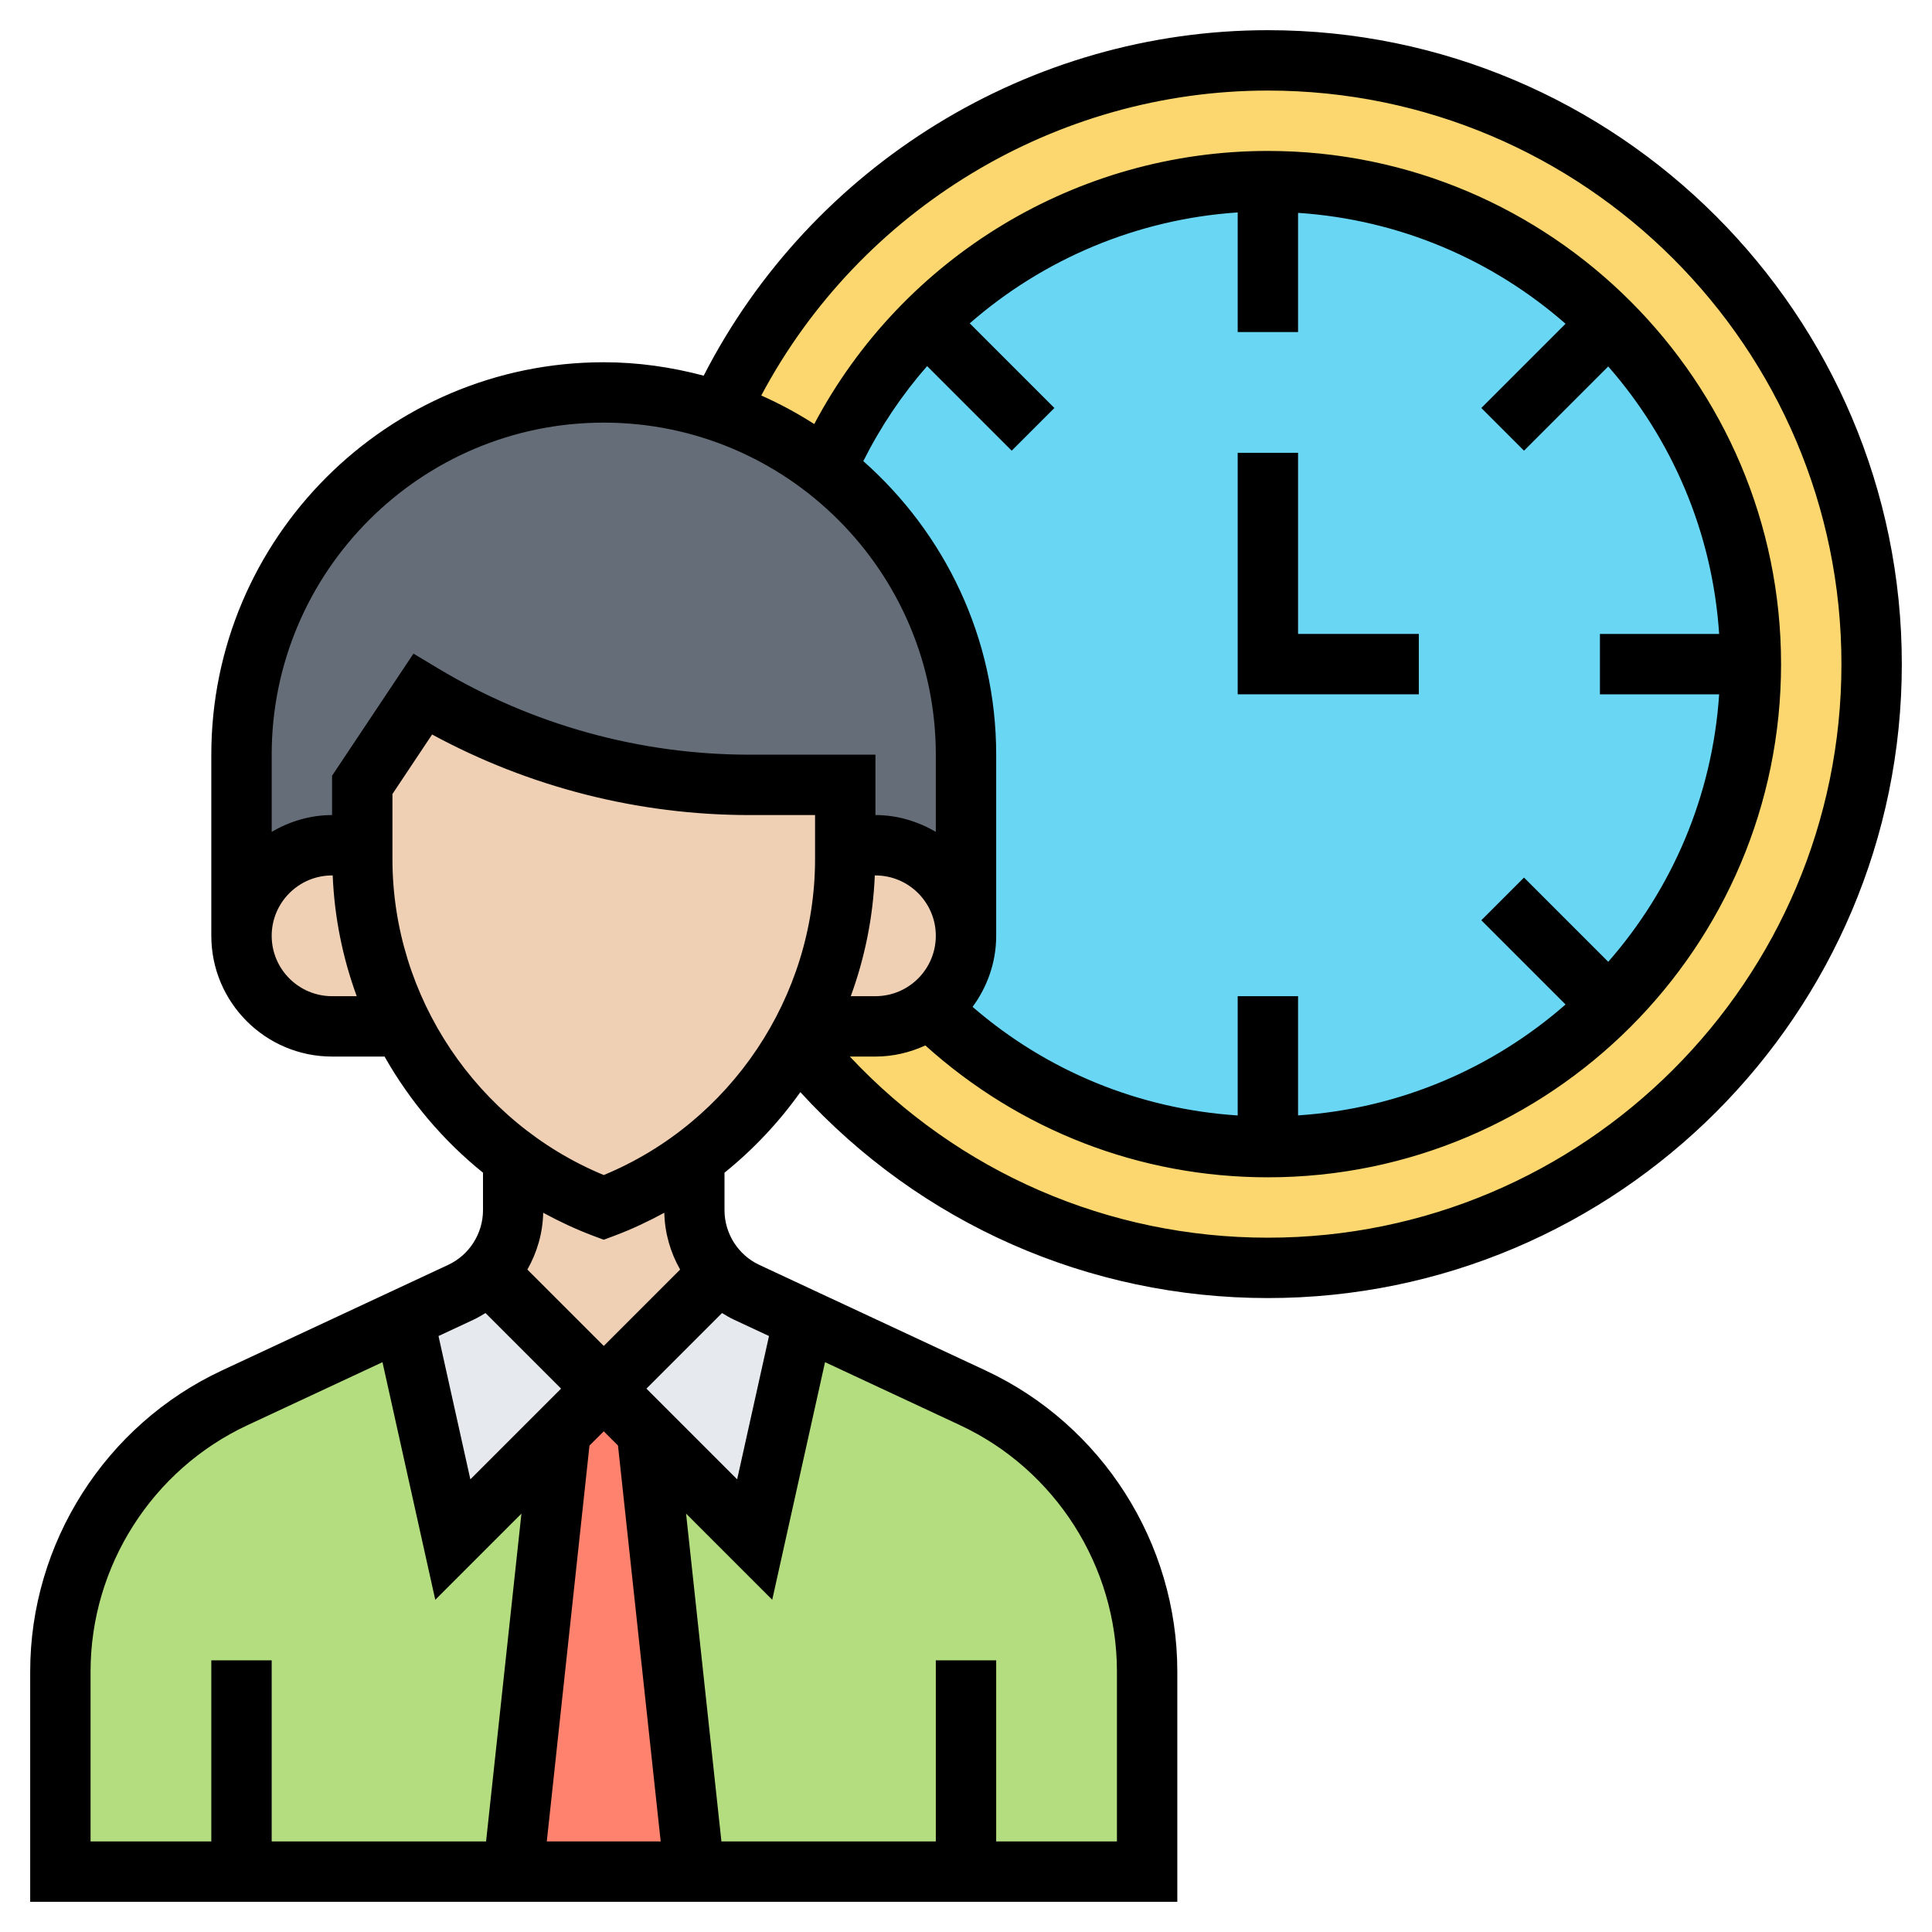 <svg id="Layer_35" enable-background="new 0 0 64 64" height="512" viewBox="0 0 64 64" width="512" xmlns="http://www.w3.org/2000/svg"><path d="m26.68 34h2.32c.67 0 1.29-.22 1.79-.6 2.88 2.85 6.84 4.6 11.21 4.6 8.84 0 16-7.16 16-16s-7.16-16-16-16c-4.41 0-8.41 1.79-11.31 4.69-1.39 1.38-2.52 3.01-3.33 4.83-1.05-.82-2.24-1.47-3.53-1.89 3.17-6.87 10.11-11.63 18.17-11.63 11.05 0 20 8.95 20 20s-8.95 20-20 20c-6.31 0-11.93-2.92-15.6-7.48.1-.17.19-.34.27-.52z" fill="#fcd770"/><path d="m42 6c8.84 0 16 7.16 16 16s-7.16 16-16 16c-4.37 0-8.33-1.75-11.21-4.6.74-.54 1.21-1.41 1.21-2.4v-6c0-3.32-1.34-6.32-3.51-8.49-.36-.36-.73-.69-1.13-.99.81-1.82 1.94-3.45 3.33-4.83 2.9-2.9 6.9-4.69 11.31-4.69z" fill="#69d6f4"/><path d="m8 62h-6v-6.63c0-3.89 2.25-7.42 5.77-9.06l5.61-2.62 1.62 7.31 3.57-3.57-1.57 14.57z" fill="#b4dd7f"/><path d="m32 62h-9l-1.57-14.57 3.57 3.57 1.62-7.31 5.61 2.62c3.52 1.64 5.77 5.17 5.77 9.06v6.63z" fill="#b4dd7f"/><path d="m26.62 43.69-1.62 7.31-3.57-3.57-1.43-1.43 3.84-3.84c.25.27.55.49.89.65z" fill="#e6e9ed"/><path d="m18.57 47.43 1.43-1.43 1.43 1.43 1.57 14.57h-6z" fill="#ff826e"/><path d="m20 46-1.43 1.43-3.57 3.57-1.62-7.31 1.89-.88c.34-.16.64-.38.89-.65z" fill="#e6e9ed"/><path d="m11 28c-1.66 0-3 1.34-3 3v-6c0-6.63 5.37-12 12-12 1.34 0 2.63.22 3.83.63 1.29.42 2.48 1.07 3.53 1.89.4.3.77.63 1.13.99 2.17 2.17 3.51 5.17 3.51 8.49v6c0-.83-.34-1.58-.88-2.12s-1.29-.88-2.12-.88h-1v-2h-3.17c-1.91 0-3.79-.26-5.62-.76-1.82-.51-3.57-1.26-5.21-2.24l-2 3v2z" fill="#656d78"/><g fill="#f0d0b4"><path d="m23.84 42.16-3.84 3.84-3.84-3.84c.53-.54.84-1.28.84-2.07v-1.72c.9.67 1.91 1.22 3 1.63 1.09-.41 2.1-.96 3-1.63v1.72c0 .79.31 1.53.84 2.07z"/><path d="m30.79 33.4c-.5.38-1.12.6-1.79.6h-2.32-.01c.86-1.68 1.33-3.57 1.33-5.54v-.46h1c.83 0 1.58.34 2.12.88s.88 1.29.88 2.12c0 .99-.47 1.86-1.21 2.4z"/><path d="m28 28v.46c0 1.97-.47 3.86-1.33 5.54-.08.18-.17.35-.27.52-.84 1.5-2 2.81-3.4 3.85-.9.67-1.91 1.22-3 1.63-1.09-.41-2.1-.96-3-1.63-1.09-.81-2.04-1.79-2.8-2.89-.33-.47-.62-.96-.87-1.48-.86-1.68-1.33-3.57-1.33-5.54v-.46-2l2-3c1.64.98 3.39 1.73 5.21 2.24 1.83.5 3.71.76 5.62.76h3.17z"/><path d="m12 28.46c0 1.97.47 3.86 1.33 5.54h-.01-2.32c-.83 0-1.58-.34-2.12-.88s-.88-1.29-.88-2.12c0-1.66 1.34-3 3-3h1z"/></g><path d="m42 1c-7.878 0-15.114 4.469-18.689 11.444-1.059-.28-2.165-.444-3.311-.444-7.168 0-13 5.832-13 13v6c0 2.206 1.794 4 4 4h1.739c.833 1.47 1.937 2.78 3.261 3.847v1.242c0 .773-.453 1.485-1.154 1.812l-7.498 3.499c-3.856 1.8-6.348 5.713-6.348 9.969v7.631h38v-7.631c0-4.256-2.492-8.168-6.348-9.968l-7.498-3.499c-.701-.327-1.154-1.039-1.154-1.813v-1.242c.959-.773 1.803-1.673 2.513-2.669 3.977 4.35 9.547 6.822 15.487 6.822 11.58 0 21-9.42 21-21s-9.42-21-21-21zm-22 13c6.065 0 11 4.935 11 11v2.556c-.591-.344-1.268-.556-2-.556v-2h-4.169c-3.633 0-7.201-.988-10.316-2.857l-.818-.491-2.697 4.045v1.303c-.732 0-1.409.212-2 .556v-2.556c0-6.065 4.935-11 11-11zm10.712-1.873 2.802 2.802 1.414-1.414-2.804-2.804c2.442-2.133 5.549-3.452 8.876-3.674v3.963h2v-3.949c3.383.225 6.457 1.569 8.861 3.674l-2.79 2.79 1.414 1.414 2.79-2.79c2.105 2.404 3.45 5.478 3.674 8.861h-3.949v2h3.949c-.225 3.383-1.569 6.457-3.674 8.861l-2.79-2.79-1.414 1.414 2.79 2.79c-2.404 2.105-5.478 3.45-8.861 3.674v-3.949h-2v3.951c-3.26-.214-6.313-1.463-8.782-3.597.486-.662.782-1.471.782-2.354v-6c0-3.871-1.709-7.341-4.402-9.725.577-1.149 1.288-2.205 2.114-3.148zm-1.733 16.873h.021c1.103 0 2 .897 2 2s-.897 2-2 2h-.817c.464-1.269.738-2.614.796-4zm-17.979 4c-1.103 0-2-.897-2-2s.897-2 2-2h.021c.057 1.386.331 2.731.796 4zm4.691 10.714c.136-.064.264-.141.391-.218l2.504 2.504-3.005 3.005-1.055-4.747zm4.781 4.172 1.414 13.114h-3.773l1.414-13.114.473-.472zm-17.472 7.483c0-3.482 2.039-6.683 5.194-8.156l4.476-2.089 1.749 7.871 2.854-2.854-1.171 10.859h-7.102v-6h-2v6h-4zm34 0v5.631h-4v-6h-2v6h-7.102l-1.171-10.859 2.854 2.854 1.749-7.871 4.476 2.089c3.155 1.473 5.194 4.674 5.194 8.156zm-11.526-11.111-1.055 4.747-3.005-3.005 2.504-2.504c.127.078.254.154.391.218zm-2.944-2.202-2.53 2.53-2.53-2.53c.322-.567.51-1.21.524-1.882.53.288 1.08.547 1.655.763l.351.131.351-.131c.575-.216 1.125-.475 1.655-.763.015.672.202 1.315.524 1.882zm-2.53-3.131c-4.203-1.74-7-5.899-7-10.469v-2.153l1.314-1.972c3.225 1.749 6.84 2.669 10.517 2.669h2.169v1.456c0 4.57-2.797 8.73-7 10.469zm22 2.075c-5.294 0-10.261-2.173-13.848-6h.848c.591 0 1.148-.137 1.653-.368 3.124 2.812 7.112 4.368 11.347 4.368 9.374 0 17-7.626 17-17s-7.626-17-17-17c-6.323 0-12.096 3.514-15.027 9.047-.558-.357-1.143-.675-1.755-.945 3.278-6.167 9.749-10.102 16.782-10.102 10.477 0 19 8.523 19 19s-8.523 19-19 19z"/><path d="m47 21h-4v-6h-2v8h6z"/></svg>